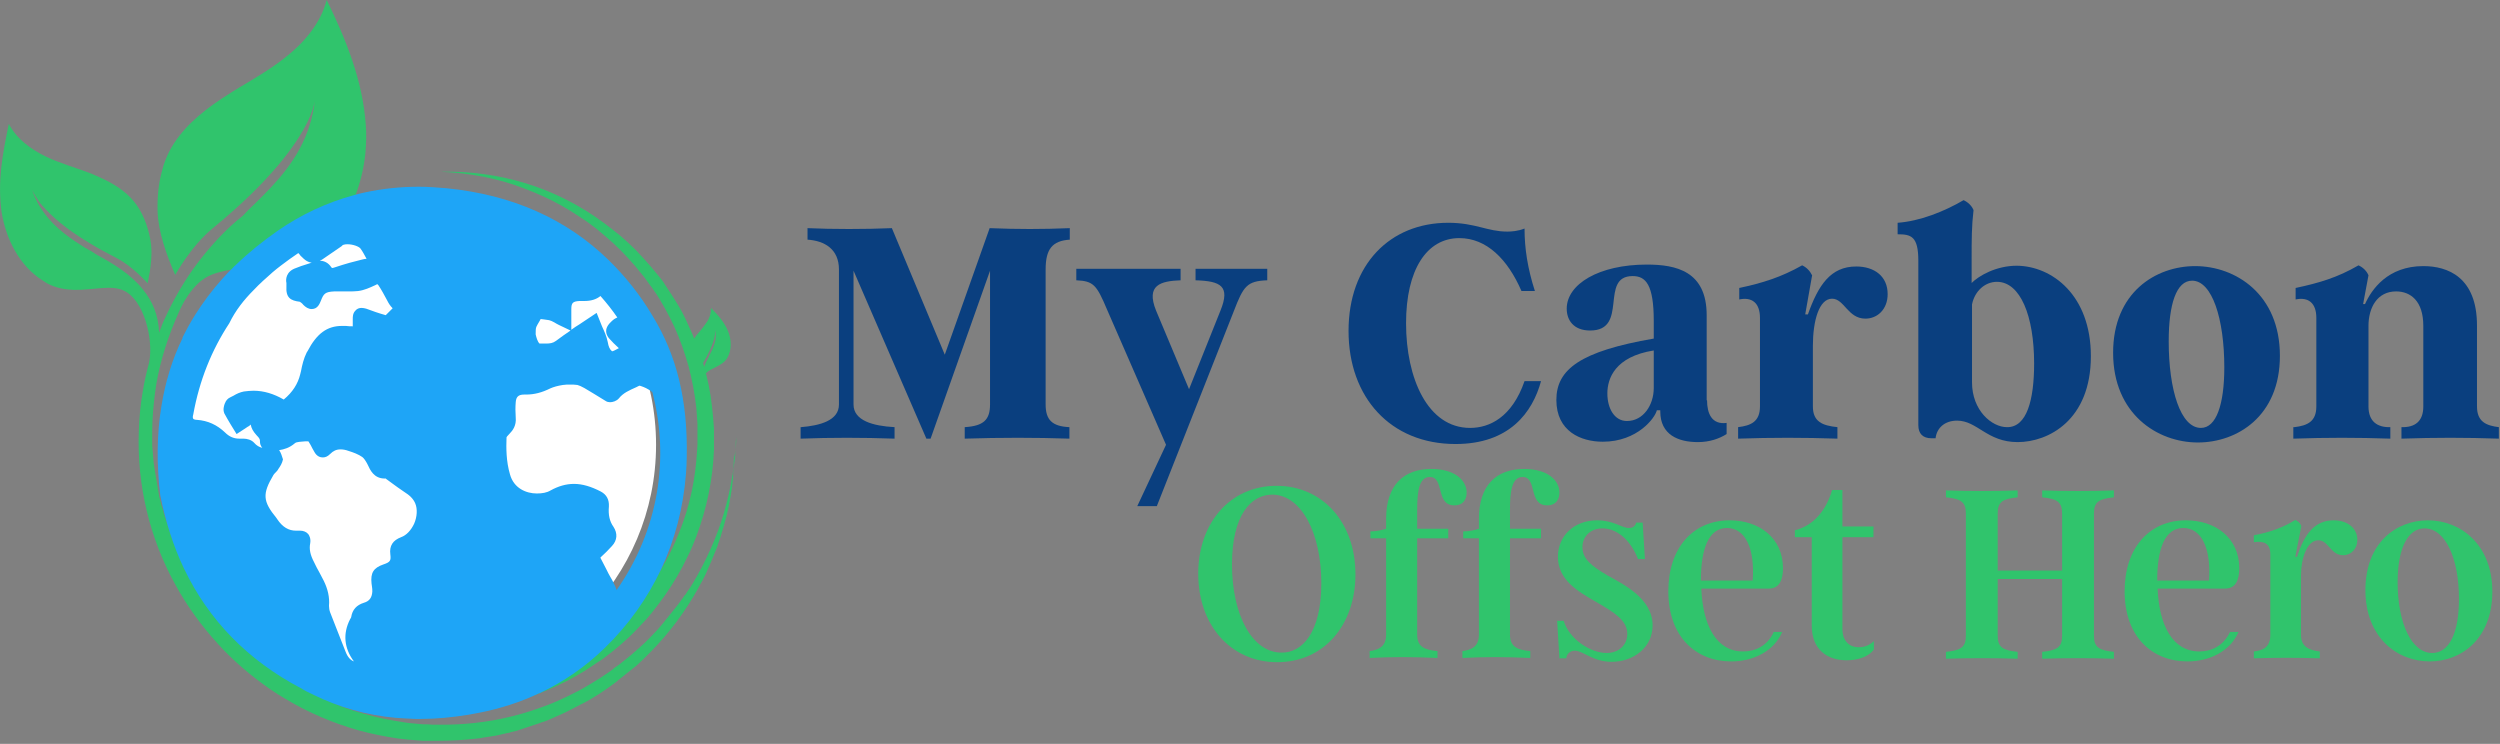 <svg width="652" height="194" viewBox="0 0 652 194" fill="none" xmlns="http://www.w3.org/2000/svg">
<rect x="0" y="0" width="652" height="194" fill="#808080" stroke="none"/>
<g clip-path="url(#clip0_0_7721)">
<path d="M208.9 111.4C213.8 111 218.8 109.7 218.8 105.5V70.3C218.8 65 215.1 62.8 210.6 62.5V59.5C217.1 59.8 225.6 59.8 232.6 59.5L246.4 92.5L258.1 59.5C265.4 59.8 271.8 59.8 279 59.5V62.5C274.4 62.8 272.7 65 272.7 70.3V105.5C272.7 109.5 274.4 111.2 278.9 111.4V114.4C270.2 114.1 260.8 114.1 251.6 114.4V111.4C256.5 111.1 258.2 109.5 258.2 105.5V70.6L242.7 114.4H241.6L222.6 70.6V105.5C222.6 109.7 227.7 111.1 233.3 111.4V114.4C225.1 114.1 216.5 114.1 208.8 114.4V111.4H208.9Z" fill="#0A3F7F"/>
<path d="M311.8 70.1H330.5V73.1C325.2 73.3 324.3 74.6 321.8 81.1L301.7 132H296.6L304.1 116L288.7 80.7C286 74.3 285.2 73.3 280.7 73.1V70.1H307.9V73.1C302.7 73.3 298.8 74.3 301.5 81L310.1 101.5L318.3 81C320.9 74.6 318.4 73.3 311.8 73.1V70.1Z" fill="#0A3F7F"/>
<path d="M351.7 86.3C351.7 69 362.5 58.1 377.7 58.1C384.8 58.1 387.9 60.4 393.1 60.4C394.1 60.4 395.9 60.3 397.6 59.6C397.6 64.8 398.4 70 400.3 75.9H396.8C393.2 67.6 387.7 62.1 380.6 62.1C372.1 62.1 366.7 70.3 366.7 84.3C366.7 98.6 372.3 111.6 383.4 111.6C388.4 111.6 394.3 108.9 397.6 99.4H401.9C399.7 107.5 393.7 115.8 379.6 115.8C362.7 115.8 351.7 103.7 351.7 86.3Z" fill="#0A3F7F"/>
<path d="M445.2 104.4C445.2 107.8 446.4 110.8 450.3 110.3V113.2C448.4 114.4 445.9 115.3 442.8 115.3C437.7 115.3 433 113.4 433 107.3V107H432.1C431.7 108.9 427.1 115.2 418 115.2C412.3 115.2 405.9 112.5 405.9 104.3C405.9 96.3 412.2 91.6 431.3 88.3V83.7C431.3 74.2 429.2 72 425.8 72C417 72 424.9 86.2 414.7 86.2C410.4 86.2 408.6 83.5 408.6 80.5C408.6 74.1 417 69 429.5 69C437.1 69 445.1 70.7 445.1 82.2V104.4H445.2ZM431.3 101.2V91.4C421.2 93 419.2 98.7 419.2 102.6C419.2 106.6 421.1 109.8 424.3 109.8C428.6 109.8 431.3 105.6 431.3 101.2Z" fill="#0A3F7F"/>
<path d="M453.3 111.4C456.6 111 459 110 459 106V82.9C459 79 456.9 77.4 453.6 78.1V75.1C459.7 73.8 464.5 72.3 470 69.2C471.1 69.7 472 70.6 472.6 71.8L470.8 82H471.5C474.2 74.4 477.4 69.5 484.1 69.5C488.9 69.5 492.3 72.1 492.3 76.7C492.3 80.7 489.6 83.1 486.5 83.1C481.9 83.1 481 77.9 477.8 77.9C474.4 77.9 472.8 83.7 472.8 90.2V106C472.8 110 475.3 111 479.2 111.4V114.4C470.5 114.1 461.9 114.1 453.3 114.4V111.4Z" fill="#0A3F7F"/>
<path d="M545.3 92.9C545.3 109.6 534.2 115.3 526.2 115.3C518.2 115.3 515.7 109.7 510.4 109.7C507.2 109.7 505.1 111.6 504.8 114.3H503.7C501.5 114.3 500.3 113.1 500.3 110.9V68C500.3 61.6 498.4 61.1 494.9 61.1V58.1C500.6 57.7 507 55.2 512.1 52.2C513.2 52.7 514.2 53.6 514.7 54.8C514.2 59 514.2 62.4 514.2 68V73.8C516.1 71.9 520.6 69.3 526 69.3C535.2 69.4 545.3 77 545.3 92.9ZM530.5 94.8C530.5 82.4 526.9 73.5 520.8 73.5C517.7 73.5 515 75.9 514.3 79.4V99.7C514.3 107.1 519.5 111.4 523.4 111.4C528.6 111.5 530.5 104.3 530.5 94.8Z" fill="#0A3F7F"/>
<path d="M551.1 92C551.1 76.2 562.3 69.4 572.5 69.4C583 69.4 594.6 76.7 594.6 92.8C594.6 108.6 583.4 115.4 573.2 115.4C562.7 115.4 551.1 108 551.1 92ZM580.1 95.8C580.1 83.1 576.9 73.2 571.7 73.2C567.6 73.2 565.6 79.3 565.6 89C565.6 101.7 568.7 111.6 574 111.6C578 111.6 580.1 105.5 580.1 95.8Z" fill="#0A3F7F"/>
<path d="M598.4 111.4C601.7 111 604.1 110 604.1 106V82.9C604.1 79 602 77.4 598.7 78.1V75.1C604.8 73.8 609.6 72.4 615.1 69.2C616.2 69.7 617.2 70.6 617.7 71.8L616.3 79.3H616.8C618.5 75.5 622.7 69.4 632 69.4C638.4 69.4 646 72.3 646 84.9V106C646 110 648.4 111 651.7 111.4V114.4C643.2 114.1 634.9 114.1 626.3 114.4V111.4C629.7 111.5 632 110 632 106V85C632 78.4 628.6 76 624.9 76C620 76 617.7 80.2 617.7 85V106C617.7 110 620.1 111.5 623.4 111.4V114.4C614.9 114.1 606.6 114.1 598.1 114.4V111.4H598.4Z" fill="#0A3F7F"/>
<path d="M312.5 149.6C312.5 136.3 320.9 126.7 332.9 126.7C344.9 126.7 353.5 136.2 353.5 149.8C353.5 163.1 345.2 172.7 333.1 172.7C321.1 172.7 312.5 163.2 312.5 149.6ZM344.6 152.1C344.6 138.9 339.3 129 331.8 129C326.3 129 321.3 134.3 321.3 147.2C321.3 160.4 326.6 170.2 334.2 170.2C339.6 170.3 344.6 165 344.6 152.1Z" fill="#30C46C"/>
<path d="M382.5 128.5C382.5 130.1 381.7 131.8 379.3 131.8C374.3 131.8 376.8 124.4 372.9 124.4C370.1 124.4 369.6 128.1 369.6 133V137.9H377.7V140.4H369.6V165.5C369.6 168.7 371.5 169.5 374.9 169.8V171.6C368.4 171.3 362.7 171.3 357.2 171.6V169.8C359.5 169.5 361.5 168.7 361.5 165.5V140.4H357.4V138.6C358.8 138.6 360.7 138.2 361.5 137.9V135.3C361.5 126.5 366.1 122.3 373.3 122.3C379.2 122.3 382.5 125.1 382.5 128.5Z" fill="#30C46C"/>
<path d="M406.7 128.5C406.7 130.1 405.9 131.8 403.5 131.8C398.5 131.8 401 124.4 397.1 124.4C394.3 124.4 393.8 128.1 393.8 133V137.9H401.9V140.4H393.8V165.5C393.8 168.7 395.7 169.5 399.1 169.8V171.6C392.6 171.3 386.9 171.3 381.4 171.6V169.8C383.7 169.5 385.7 168.7 385.7 165.5V140.4H381.6V138.6C383 138.6 384.9 138.2 385.7 137.9V135.3C385.7 126.5 390.3 122.3 397.5 122.3C403.4 122.3 406.7 125.1 406.7 128.5Z" fill="#30C46C"/>
<path d="M410.7 169.7C409.3 169.7 408.5 170.8 408.5 171.7H406.7L406.1 161.9H407.8C409.3 166.8 414.9 170.3 419 170.3C422.1 170.3 424.4 168.3 424.4 165.3C424.4 161.8 421 159.7 416.3 157C411.6 154.3 406.3 151.3 406.3 145.2C406.3 139.8 410.5 135.7 416.5 135.7C420.9 135.7 422.9 137.7 424.8 137.7C425.9 137.7 426.5 137.2 426.7 136.3H428.4L429 145.8H427.2C425.2 140.7 421.6 137.8 417.9 137.8C414.9 137.8 412.7 139.8 412.7 142.7C412.7 145.8 415.1 147.6 419.1 150C423.2 152.3 431 156 431 163.1C431 168.8 426.1 172.6 420.3 172.6C415.4 172.6 412.9 169.7 410.7 169.7Z" fill="#30C46C"/>
<path d="M462.6 164.8H464.8C462.7 169.8 457.3 172.5 451.5 172.5C442.3 172.5 435.1 166.1 435.1 154.2C435.1 142.7 441.7 135.7 451.1 135.7C458.7 135.7 465 140.2 465 148.2C465 151.2 464.1 153.5 461.3 153.5H443.7C444.1 163.1 447.6 169.9 454.6 169.9C457.6 169.9 460.9 168.6 462.6 164.8ZM443.6 151.4H457.1C457.7 143.3 455.3 137.7 450.4 137.7C445.6 137.7 443.6 143.1 443.6 151.4Z" fill="#30C46C"/>
<path d="M472.5 163.1V140.1H468.1V138.3C473.3 137 476.4 132.7 477.8 127.8H480.5V137.3H488.6V140.1H480.5V164.1C480.5 166.6 481.8 168.8 484.8 168.8C486.6 168.8 487.9 168 488.7 167.2V169.4C487.4 171.2 484.7 172.2 481.6 172.2C476.6 172.2 472.5 169.5 472.5 163.1Z" fill="#30C46C"/>
<path d="M551.3 129.7C547.5 130.1 546.1 130.8 546.1 133.9V165.8C546.1 168.8 547.4 169.6 551.3 170V171.8C545.2 171.6 538.7 171.6 532.6 171.8V170C536.4 169.6 537.8 168.9 537.8 165.8V151H521V165.8C521 168.8 522.3 169.6 526.2 170V171.8C520.1 171.6 513.6 171.6 507.5 171.8V170C511.3 169.6 512.7 168.9 512.7 165.8V133.9C512.7 130.9 511.4 130.1 507.5 129.7V127.9C513.6 128.1 520.1 128.1 526.2 127.9V129.7C522.4 130.1 521 130.8 521 133.9V148.8H537.8V133.9C537.8 130.9 536.5 130.1 532.6 129.7V127.9C538.7 128.1 545.2 128.1 551.3 127.9V129.7Z" fill="#30C46C"/>
<path d="M581.6 164.8H583.8C581.7 169.8 576.3 172.5 570.5 172.5C561.3 172.5 554.1 166.1 554.1 154.2C554.1 142.7 560.7 135.7 570.1 135.7C577.7 135.7 584 140.2 584 148.2C584 151.2 583.1 153.5 580.3 153.5H562.7C563.1 163.1 566.6 169.9 573.6 169.9C576.6 169.9 579.8 168.6 581.6 164.8ZM562.6 151.4H576.1C576.7 143.3 574.3 137.7 569.4 137.7C564.6 137.7 562.6 143.1 562.6 151.4Z" fill="#30C46C"/>
<path d="M587.9 169.9C590.2 169.6 592.1 168.8 592.1 165.6V144.5C592.1 141.8 590.5 141 587.8 141.4V139.6C592.1 138.8 595.6 137.5 598.6 135.6C599.3 135.9 599.9 136.4 600.2 137.2L598.6 145.2H599.1C601 139.1 603.8 135.7 608.6 135.7C612.3 135.7 614.8 137.8 614.8 140.8C614.8 143.1 613.2 144.8 611.1 144.8C607.8 144.8 607.3 140.9 604.6 140.9C601.6 140.9 600.1 145.8 600.1 150V165.6C600.1 168.8 602.4 169.6 605 169.9V171.7C599.1 171.5 593.3 171.5 587.8 171.7V169.9H587.9Z" fill="#30C46C"/>
<path d="M616.9 153.9C616.9 141.5 625 135.7 633.2 135.7C641.6 135.7 650 141.9 650 154.3C650 166.7 641.8 172.5 633.7 172.5C625.1 172.5 616.9 166.2 616.9 153.9ZM641.3 156.2C641.3 145.7 637.8 137.8 632.3 137.8C628.1 137.8 625.3 142.7 625.3 151.9C625.3 162.4 628.9 170.3 634.3 170.3C638.6 170.3 641.3 165.4 641.3 156.2Z" fill="#30C46C"/>
<path d="M192 114L191.9 115.3V115.9C191.9 116.1 191.9 116.3 191.9 116.5L191.8 117.8C191.8 118.2 191.7 118.6 191.7 119.1C191.6 119.9 191.5 120.8 191.4 121.6C191.4 121.8 191.4 122 191.3 122.2L191.2 122.8L191.1 123.4V123.7L191 124C190.5 127.3 189.7 130.6 188.8 133.8C186.9 140.2 184.1 146.4 180.7 152.1L180 153.2C179.8 153.6 179.5 153.9 179.3 154.2L179 154.7C178.9 154.9 178.8 155.1 178.6 155.2L177.9 156.2L176.8 157.7L176.4 158.2L175.6 159.2L174.8 160.2C174.7 160.4 174.5 160.5 174.4 160.7L174 161.2C173.7 161.5 173.5 161.8 173.2 162.2C172.7 162.8 172.1 163.5 171.6 164.1C170.5 165.3 169.3 166.5 168.1 167.7L167.2 168.5C166.9 168.8 166.6 169.1 166.3 169.3C166 169.6 165.7 169.9 165.4 170.1L164.5 170.9L163.5 171.7L163 172.1L162.5 172.5L161.5 173.3L160.5 174C160.3 174.1 160.2 174.2 160 174.4L159.5 174.8C159.2 175 158.8 175.3 158.5 175.5C157.8 176 157.1 176.4 156.4 176.9C155 177.8 153.6 178.6 152.1 179.5L151 180.1C150.8 180.2 150.6 180.3 150.4 180.4L149.8 180.7C149.1 181.1 148.3 181.4 147.6 181.8C146.1 182.5 144.6 183.2 143 183.8C139.9 185 136.8 186 133.6 186.8C127.2 188.4 120.6 189.1 114 189H112.8L111.6 188.9H111H110.4L109.2 188.8C107.6 188.7 105.9 188.5 104.3 188.2C101 187.7 97.8 187 94.7 186.1C93.1 185.6 91.6 185.2 90 184.6C89.2 184.3 88.5 184 87.7 183.7C87.3 183.6 86.9 183.4 86.6 183.2C86.2 183 85.8 182.9 85.5 182.7L84.4 182.2C84 182 83.7 181.9 83.3 181.7C82.6 181.4 81.8 181 81.1 180.6C80.9 180.5 80.6 180.3 80.4 180.2C80.1 180 79.8 179.9 79.5 179.7C79.3 179.6 79.1 179.5 79 179.4L77.9 178.8L76.8 178.2C65.5 171.5 56 161.8 49.5 150.3C49.1 149.7 48.8 149 48.4 148.3C48.4 148.2 48.4 148.2 48.3 148.1C48.1 147.7 47.9 147.4 47.7 147L47.4 146.4C47.3 146.2 47.2 146 47.1 145.8L46.6 144.7L46.1 143.6L45.9 143L45.7 142.4L45.2 141.3L44.8 140.2L44.6 139.6L44.4 139L44 137.8L43.6 136.6C43.5 136.4 43.5 136.2 43.4 136L43.2 135.4L42.8 134.2L42.5 133C42.5 132.8 42.4 132.6 42.3 132.4L42.1 131.8L41.8 130.6L41.5 129.4L41.4 128.8L41.3 128.2L41.1 127L40.9 125.8L40.8 125.2L40.7 124.6L40.5 123.4L40.3 122.2L40.2 121.6C40.2 121.4 40.2 121.2 40.1 121L40 119.8C40 119.4 39.9 119 39.9 118.6C39.9 118.2 39.8 117.8 39.8 117.4L39.7 116.2C39.7 116 39.7 115.8 39.7 115.6V115V114.4C39.7 114.2 39.7 114 39.7 113.8V112.6C39.7 109.3 40 106 40.4 102.7C40.8 99.4 41.5 96.2 42.4 93C43.3 89.8 44.4 86.7 45.7 83.6C46.4 81.9 47.2 80.1 48.1 78.5C49.3 76.5 51.1 74 53.5 72.5C55.4 71.3 58 70.7 61 70.2C61.4 70.1 61.8 70.1 62.3 70C63.4 69.8 64.6 69.7 65.7 69.6C69 69.2 72.4 68.8 75.7 67.8C76.7 67.5 77.6 67.2 78.6 66.8C80.5 66 82.4 64.9 84 63.5C86.6 61.3 88.7 58.6 90.4 55.7C91.3 54.3 92 52.7 92.6 51.2C94 47.6 94.9 43.8 95.3 39.9C95.5 37.5 95.6 35 95.4 32.6C94.6 21 90.2 10.2 85.2 0C83.6 6.2 79.1 11.4 74 15.3C70.8 17.8 67.3 19.9 63.8 22C61.7 23.2 59.7 24.5 57.7 25.8C52.3 29.4 47.2 33.7 44.2 39.4C43.4 41 42.7 42.7 42.3 44.4C41.3 47.9 41 51.6 41.1 55.2C41.3 60.6 43.4 66.4 45.7 71.7C45.7 71.7 49.8 64.2 55.4 59.6C70.8 47 77.3 37.6 80.1 32C81.5 29.2 81.9 27.3 82.1 26.4C81.8 28.6 81.4 30.6 80.8 32.5C78 41.6 71.9 47.8 66.6 53C65.4 54.1 64.3 55.2 63.3 56.3C61.1 58 59 60 57.1 62C53.8 65.5 50.8 69.3 48.2 73.4C46.4 76.3 44.7 79.3 43.3 82.4C42.6 83.8 42 85.3 41.5 86.8C41.3 82.1 39.8 78.6 37.2 75.4C34 71.4 29.4 68.7 25 66.3C24.3 65.8 23.5 65.3 22.7 64.9C22.6 64.8 22.5 64.7 22.3 64.7C18.7 62.4 14.6 59.8 11.5 55.5C10.7 54.4 9.9 53.2 9.3 51.8C9 51.1 8.6 50.3 8.4 49.5C8.6 50 9.1 51 10 52.3C10.3 52.8 10.7 53.3 11.2 53.8C13.4 56.3 17 59.6 23.2 63.3C25.3 64.6 27.7 65.9 30.4 67.3C34.7 69.5 38.5 73.9 38.5 73.9C39.3 70.1 39.9 66 39.2 62.4C38.5 58.8 37.2 55.3 34.9 52.5C32.6 49.7 29.3 47.7 25.9 46.2C25.3 45.9 24.7 45.7 24.1 45.4C20.1 43.8 15.8 42.7 11.9 40.8C8 38.9 4.3 36.2 2.3 32.3C1.5 36.2 0.7 40.1 0.3 44C-0.1 47.7 -0.1 51.5 0.4 55.2C1.5 62.3 5.1 69.4 11.2 73.2C11.6 73.4 11.9 73.7 12.3 73.9C14.5 75.1 16.9 75.5 19.2 75.6C24.2 75.7 29.1 74.2 32.3 75.8C37.5 78.2 40.1 88.4 38.9 94.5C38.2 97.1 37.6 99.7 37.2 102.3C36.6 105.7 36.3 109.2 36.2 112.6C35.7 126.4 39 140.4 45.8 152.6C48.8 158.1 52.6 163.3 56.9 168C60.9 172.4 65.5 176.3 70.4 179.7C71.7 180.6 73.1 181.5 74.5 182.3C80.5 185.9 86.9 188.6 93.6 190.5C96.9 191.4 100.4 192.1 103.8 192.6C105.5 192.8 107.3 193 109 193.1L110.3 193.2H110.9H111.5H112.8H114.1C117.6 193.2 121.1 193 124.5 192.6C124.9 192.6 125.4 192.5 125.8 192.4C126.2 192.3 126.7 192.3 127.1 192.2L128.4 192C128.6 192 128.8 191.9 129 191.9L129.6 191.8C130 191.7 130.4 191.6 130.9 191.5L132.2 191.2C132.4 191.2 132.6 191.1 132.8 191.1L133.4 190.9L134.7 190.6L135.9 190.2C136.1 190.1 136.3 190.1 136.5 190L137.1 189.8L138.3 189.4L139.5 189C139.7 188.9 139.9 188.9 140.1 188.8L140.7 188.6C141.1 188.4 141.5 188.3 141.9 188.2C142.7 187.9 143.5 187.6 144.3 187.2C145.9 186.5 147.5 185.8 149 185C149.8 184.6 150.5 184.2 151.3 183.8L151.9 183.5C152.1 183.4 152.3 183.3 152.5 183.2L153.6 182.6C155.1 181.7 156.6 180.8 158 179.8C158.7 179.3 159.4 178.8 160.1 178.3C160.5 178 160.8 177.8 161.1 177.5L161.6 177.1C161.8 177 161.9 176.8 162.1 176.7L163.1 175.9L164.1 175.1L164.6 174.7L165.1 174.3L166.1 173.5C166.7 172.9 167.4 172.3 168 171.7C168.3 171.4 168.6 171.1 168.9 170.8L169.8 169.9C174.6 165 178.8 159.4 182.1 153.4C182.3 153 182.5 152.6 182.7 152.3C182.9 152 183.1 151.5 183.3 151.2C183.7 150.4 184.1 149.7 184.4 148.9C185.1 147.3 185.8 145.8 186.4 144.2L186.9 143C187.1 142.6 187.2 142.2 187.3 141.8C187.6 141 187.9 140.2 188.1 139.4C188.6 137.8 189.1 136.1 189.5 134.5C190.3 131.2 190.9 127.8 191.2 124.4V124.1V123.8V123.2L191.3 122.6C191.3 122.4 191.3 122.2 191.3 122C191.3 121.2 191.4 120.3 191.4 119.5C192 117.4 192 115.7 192 114Z" fill="#30C46C"/>
<path d="M6.1 50.1C5.9 49.7 5.9 49.4 5.9 49.4L10.4 48.1L10.5 48.4L6.1 50.1Z" fill="#30C46C"/>
<path d="M8.2 49.3C8.1 49.1 8.1 48.9 8.1 48.9C8.2 49 8.2 49.2 8.2 49.3Z" fill="#30C46C"/>
<path d="M114.9 44.8C122.4 44.6 129.9 45.6 137.1 47.8C144.3 50 151.2 53.5 157.3 58C158.8 59.1 160.3 60.3 161.8 61.5C163.2 62.7 164.6 64 166 65.4C167.3 66.8 168.6 68.2 169.8 69.6L170.3 70.2C170.5 70.4 170.6 70.6 170.8 70.8L171.7 71.9L172.6 73C172.9 73.4 173.2 73.8 173.4 74.2C174.5 75.8 175.5 77.4 176.5 79C177.5 80.6 178.4 82.3 179.2 84.1C180 85.8 180.8 87.6 181.5 89.4C182.2 91.2 182.8 93 183.4 94.8C184.5 98.5 185.3 102.2 185.7 106.1C185.9 108 186.1 109.9 186.2 111.8C186.2 112 186.2 112.3 186.2 112.5V113.2C186.2 113.7 186.2 114.2 186.2 114.6V116V117.4C185.9 125.1 184.3 132.7 181.6 139.9C180.9 141.7 180.2 143.5 179.3 145.2C178.5 146.9 177.6 148.6 176.6 150.3C174.7 153.6 172.4 156.8 170 159.8C168.8 161.3 167.5 162.7 166.1 164.1C164.8 165.5 163.4 166.8 161.9 168.1C160.4 169.4 158.9 170.6 157.4 171.7C157 172 156.6 172.3 156.2 172.5L155 173.3L153.8 174.1C153.6 174.2 153.4 174.4 153.2 174.5L152.6 174.9C146 179 138.8 181.9 131.3 183.7C123.8 185.4 116 185.9 108.3 185.2C106.4 185 104.5 184.8 102.6 184.4C100.7 184.1 98.8 183.6 97 183.1L95.6 182.7C95.1 182.6 94.7 182.4 94.2 182.3C93.7 182.2 93.3 182 92.8 181.9L92.1 181.7L91.4 181.5C89.6 180.9 87.8 180.1 86.1 179.3C79.1 176.1 72.6 171.8 67 166.6C61.4 161.4 56.7 155.2 53.1 148.5C52.2 146.8 51.4 145.1 50.6 143.4C49.8 141.7 49.1 139.9 48.5 138.1C47.9 136.3 47.3 134.5 46.9 132.6L46.7 131.9C46.6 131.7 46.6 131.4 46.5 131.2L46.3 130.5C46.2 130.3 46.2 130 46.2 129.8L45.9 128.4L45.7 127C45.4 125.1 45.2 123.2 45 121.4C44.9 119.5 44.8 117.6 44.8 115.7V114.3V112.9V112.2V111.5L45 110L45.1 108.6L45.2 107.9L45.3 107.2C45.4 106.7 45.4 106.3 45.5 105.8L45.7 104.4C46.9 97 49.4 89.7 52.9 83.2C49.8 90 47.7 97.2 46.9 104.6L46.7 106C46.7 106.5 46.6 106.9 46.6 107.4L46.5 108.1V108.8L46.4 110.2V111.6V112.3V113V114.4V115.8C46.5 117.6 46.6 119.5 46.8 121.3C47 123.1 47.3 125 47.7 126.8C48.1 128.6 48.5 130.4 49 132.2C49.5 134 50.1 135.7 50.7 137.4C51.4 139.1 52.1 140.8 52.8 142.5C53.6 144.2 54.4 145.8 55.3 147.4C57.1 150.6 59.2 153.6 61.5 156.4C62.6 157.8 63.9 159.2 65.1 160.5C66.4 161.8 67.7 163.1 69 164.3C71.7 166.7 74.6 169 77.7 170.9C79.2 171.9 80.8 172.8 82.4 173.7C84 174.6 85.6 175.3 87.3 176.1C89 176.8 90.7 177.5 92.4 178.1C94.1 178.7 95.9 179.2 97.6 179.7C99.4 180.1 101.1 180.5 102.9 180.8C104.7 181.1 106.5 181.3 108.3 181.5C115.5 182.1 122.9 181.6 129.9 180C131.7 179.6 133.4 179.1 135.1 178.5L135.7 178.3C135.9 178.2 136.1 178.2 136.3 178.1L137.6 177.6L138.9 177.1C139.1 177 139.3 176.9 139.5 176.8L140.1 176.5C141.8 175.8 143.4 175 145 174.2C146.6 173.4 148.2 172.5 149.7 171.5L150.3 171.1C150.5 171 150.7 170.9 150.9 170.7L152 170L153.1 169.2C153.5 168.9 153.8 168.7 154.2 168.4C155.7 167.3 157.1 166.2 158.4 165C159.8 163.8 161.1 162.6 162.4 161.3C163.7 160 164.9 158.7 166.1 157.3C167.3 155.9 168.4 154.5 169.4 153L170.2 151.9L171 150.8C171.3 150.4 171.5 150 171.7 149.7C171.9 149.3 172.2 148.9 172.4 148.5C173.3 146.9 174.2 145.4 175 143.7C175.8 142.1 176.5 140.4 177.2 138.7C179.9 132 181.4 124.8 181.8 117.5L181.9 116.1V114.7C181.9 114.2 181.9 113.8 181.9 113.3V112.6C181.9 112.4 181.9 112.1 181.9 111.9C181.9 111.4 181.9 111 181.9 110.5L181.8 109.1C181.8 108.6 181.7 108.2 181.7 107.7C181.7 107.2 181.6 106.8 181.6 106.3C181.2 102.7 180.5 99.1 179.6 95.6C178.6 92.1 177.4 88.6 175.9 85.3C175.1 83.6 174.3 82 173.4 80.4C172.5 78.8 171.6 77.2 170.5 75.7C170.2 75.3 170 74.9 169.7 74.6L168.9 73.5L168.1 72.4C168 72.2 167.8 72 167.7 71.9L167.3 71.4C166.2 70 165 68.6 163.7 67.2C162.5 65.9 161.2 64.6 159.8 63.3C158.5 62.1 157 60.9 155.6 59.7C154.2 58.6 152.7 57.5 151.1 56.5C149.6 55.5 148 54.5 146.4 53.6C143.2 51.8 139.8 50.3 136.3 49C129.8 46.5 122.4 45.1 114.9 44.8Z" fill="#30C46C"/>
<path d="M184.2 97.3C185.2 96 188.5 95.5 189.7 93.3C190.9 91.2 190.8 88.5 189.8 86.2C188.8 83.9 187.2 82.1 185.4 80.3C185.5 81.7 185 83.1 184.2 84.2C183.4 85.4 182.5 86.4 181.6 87.5C180.8 88.6 180 89.8 179.8 91.2C179.6 92.4 179.9 93.5 180.3 94.6C180.7 95.7 181.6 96.7 182.4 97.6C182.4 97.6 182.7 95.8 183.5 94.4C186.8 88.9 186.6 86.3 186.5 85.8C187.1 88.5 186.1 90.6 185.2 92.3C185 92.6 184.9 92.9 184.8 93.2C184 94.6 183.4 96.1 183 97.8C183 97.9 183 98 183 98.1L183.9 97.3C184.1 97.3 184.1 97.3 184.2 97.3Z" fill="#30C46C"/>
<path d="M108 179.1C142.849 179.1 171.1 150.849 171.1 116C171.1 81.151 142.849 52.9 108 52.9C73.151 52.9 44.9 81.151 44.9 116C44.9 150.849 73.151 179.1 108 179.1Z" fill="white"/>
<path d="M170.2 82.4C166.9 76.8 163 72 158.7 67.8C147.7 57.1 133.6 50.8 116.5 49.1C114.1 48.9 111.7 48.7 109.3 48.7C104.4 48.7 99.7 49.2 95.1 50.2C94.2 50.4 93.2 50.6 92.3 50.9C85.3 52.8 78.6 55.9 72.4 60.2C68.4 63 64.8 65.9 61.5 69.1C61.2 69.4 60.9 69.6 60.7 69.9C59.7 70.8 58.8 71.8 57.9 72.8C55.3 75.7 53 78.8 50.9 82.1C49.7 84 48.6 86 47.6 88V88.1V88.2C44.9 93.7 43.1 99.7 42.1 105.9C40.9 113.2 40.8 120.9 41.8 129.2C43.2 136.1 45.2 142.4 47.9 148.1C47.9 148.2 48 148.2 48 148.3C54.4 161.7 64.6 172.2 78.5 179.5C78.7 179.6 78.9 179.7 79 179.8C79.3 180 79.6 180.1 79.9 180.3C81.3 181 82.6 181.6 84.1 182.3C91 185.3 98.4 187.1 106.2 187.4C106.2 187.4 106.3 187.4 106.4 187.4C107.5 187.5 108.5 187.5 109.6 187.5C113.7 187.5 117.9 187.1 122.2 186.4C123.1 186.2 124 186.1 124.9 185.9C130.5 184.8 135.8 183.1 140.6 180.8H140.7C147 177.8 152.7 173.9 157.7 169C163.9 163 168.8 156.1 172.4 148.5C176 140.8 178.2 132.5 178.9 123.6C179 122.2 179.1 120.7 179.1 119.2C179.4 104.4 176.5 92.7 170.2 82.4ZM170.1 102.2C170.1 102.3 170.2 102.4 170.2 102.5C172.4 111.1 172.8 119.8 171.3 128.6C169.7 137.7 166.2 146.2 160.8 153.9C160.6 153.2 160.3 152.6 160 152C159.8 151.5 159.5 151 159.2 150.5L158.7 149.6L158.1 148.4C157.6 147.4 157.1 146.5 156.6 145.5V145.4C156.6 145.4 156.6 145.4 156.7 145.3C157.7 144.4 158.6 143.5 159.6 142.4C161 140.9 161.1 139.1 160 137.4C159 136 158.6 134.3 158.8 132.1C158.9 130.3 158.2 129 156.7 128.2C154.2 126.9 151.9 126.2 149.7 126.2C147.6 126.2 145.6 126.8 143.6 127.9C142.6 128.5 141.4 128.7 140 128.7C137.3 128.7 134 127.4 133 123.7C132 120.3 132 116.9 132.1 114.1C132.1 114 132.3 113.7 132.9 113.1C133.7 112.3 134.7 111 134.5 108.9C134.4 107.5 134.4 106.1 134.5 104.9C134.6 103.5 135.2 102.9 136.7 102.9C136.7 102.9 137 102.9 137.2 102.9C139.3 102.9 141.3 102.4 143.5 101.3C144.4 100.9 145.5 100.6 146.8 100.4C147.4 100.3 148 100.3 148.7 100.3C149.3 100.3 150 100.3 150.6 100.4C151 100.5 151.7 100.8 152.4 101.2C153.2 101.7 154.1 102.2 154.9 102.7C155.9 103.3 157 104 158 104.6C158.3 104.8 158.7 104.9 159.1 104.9C159.8 104.9 160.8 104.6 161.4 103.9C162.5 102.5 164.1 101.8 165.9 101L166.7 100.6C166.8 100.6 167 100.6 167.2 100.7C168.1 101 168.9 101.4 169.7 101.9C169.7 102 169.9 102.1 170.1 102.2ZM66.2 75.6C67.7 74 69.4 72.5 71.1 71C72.5 69.8 74 68.7 75.5 67.6C76.3 67.1 77 66.5 77.8 66C78 66.2 78.2 66.4 78.3 66.6C78.3 66.6 78.3 66.6 78.4 66.7L78.7 67C79.3 67.6 79.9 68.1 80.5 68.3C80.8 68.4 81 68.5 81.3 68.5C80.4 68.8 79.5 69.1 78.5 69.4L77.2 69.9C74.5 70.8 74.5 73 74.7 73.8C74.7 73.9 74.7 74 74.7 74.2C74.7 74.4 74.7 74.5 74.7 74.6C74.5 77.7 75.8 78.4 78.2 78.7C78.4 78.8 78.9 79.2 79.1 79.5C79.7 80.1 80.4 80.6 81.3 80.6C82.9 80.6 83.4 79.1 83.7 78.4C84.4 76.6 84.8 76.1 87.2 76H87.8C88.3 76 88.7 76 89.2 76C89.7 76 90.2 76 90.7 76C91.8 76 92.6 76 93.4 75.9C95 75.7 96.5 75 97.8 74.4C98.2 74.2 98.4 74.1 98.4 74.1C98.4 74.1 98.5 74.2 98.7 74.4C99.5 75.6 100.2 76.9 101 78.4C101.3 79 101.7 79.7 102.4 80.4C101.8 81 101.2 81.6 100.6 82.2C98.8 81.7 97.1 81.1 95.5 80.5C95.1 80.4 94.7 80.3 94.3 80.3C93.7 80.3 93.1 80.5 92.7 81C92 81.7 92 82.6 92 83.2C92 83.9 92 84.6 92 85.1H91.9C91.4 85.1 90.9 85.1 90.2 85C89.9 85 89.5 85 89.2 85C85.3 85 82.6 87 80.2 91.6C80.1 91.7 80.1 91.8 80 91.9C79.2 93.5 78.8 95.2 78.5 96.8L78.3 97.6C77.7 100.1 76.3 102.3 74 104.2C71.4 102.7 68.8 101.9 66.1 101.9C65.3 101.9 64.4 102 63.6 102.1C62.6 102.3 61.7 102.7 60.9 103.2C60.6 103.3 60.4 103.5 60.1 103.6C59.4 103.9 58.9 104.5 58.7 105.1L58.6 105.3C58.4 105.9 58.1 106.8 58.5 107.8C59 108.8 59.6 109.7 60.1 110.6L61.7 113.2L63.7 111.9C64 111.7 64.3 111.5 64.6 111.3C64.8 111.2 65 111.1 65.2 110.9C65.3 110.9 65.3 110.8 65.4 110.7C65.5 111.6 66 112.5 66.9 113.5C67.7 114.3 67.8 114.6 67.8 115C67.8 115.1 67.8 115.1 67.8 115.2C67.8 115.6 67.9 116.2 68.4 116.8C67.6 116.6 66.9 116.2 66.3 115.5C65.6 114.7 64.4 114.4 63.5 114.4C63.4 114.4 63.2 114.4 63.1 114.4C62.9 114.4 62.6 114.4 62.4 114.4C61 114.4 59.8 113.9 58.7 112.8C56.6 110.8 54.2 109.7 51.4 109.5C50.8 109.5 50.4 109.3 50.4 109.2C50.3 109.1 50.2 108.7 50.4 108.1C52 99.2 55.2 91.3 59.8 84.3C61.4 81 63.6 78.2 66.2 75.6ZM94 64.8C94.6 65.6 95.1 66.6 95.6 67.5C95.2 67.5 94.8 67.6 94.4 67.7C92.3 68.2 90.1 68.8 87.4 69.7C87.1 69.8 86.8 69.9 86.6 69.9C86.6 69.9 86.5 69.8 86.4 69.7C85.7 68.6 84.6 68 83.4 68C83.6 67.9 83.8 67.8 84 67.7L89.1 64.2C89.2 64.1 89.3 64 89.4 63.9C89.5 63.9 89.8 63.7 90.6 63.7C92.1 63.7 93.6 64.3 94 64.8ZM152.4 78.5C154.1 78.5 155.5 78.1 156.6 77.2C158.2 79 159.7 80.9 161 82.8C160.5 83 160 83.3 159.5 83.8C159.4 83.9 159.3 84 159.3 84C157.3 85.9 158.2 87.5 158.9 88.3C159.6 89.1 160.4 89.9 161.4 90.8C160.8 91.1 160.3 91.4 159.8 91.6C159.7 91.6 159.7 91.6 159.6 91.6C159 91.1 158.7 90.4 158.5 89.2C158.2 87.7 157.6 86.4 157 85.1C156.8 84.6 156.6 84.1 156.4 83.6L155.6 81.6L153.8 82.8C152.9 83.4 152 84 151.1 84.6C150.4 85 149.7 85.5 149 86V82.7C149 82.3 149 81.9 149 81.4C149 81.1 149 80.9 149 80.6C149 79 149.4 78.6 151.1 78.5C151.2 78.5 151.4 78.5 151.6 78.5H151.7C151.9 78.5 152.1 78.5 152.4 78.5ZM72.8 117.4C74.1 117.2 75.5 116.8 76.9 115.6C77.3 115.2 78.6 115.2 79.6 115.1C79.9 115.1 80.1 115.1 80.4 115.1C80.4 115.1 80.4 115.1 80.5 115.2C80.9 115.8 81.2 116.4 81.5 117L81.9 117.7C82.6 119.1 83.6 119.3 84.2 119.3C84.9 119.3 85.5 119 86.1 118.4C86.9 117.6 87.7 117.2 88.8 117.2C89.4 117.2 90.1 117.3 90.9 117.6C92.2 118 93.5 118.5 94.5 119.2C94.9 119.5 95.4 120.2 95.9 121.2C96.5 122.5 97.5 124.8 100.3 124.8C100.4 124.8 100.5 124.8 100.6 124.8C100.6 124.8 100.7 124.8 100.7 124.9C101.2 125.3 101.7 125.6 102.2 126C103.2 126.7 104.2 127.5 105.3 128.2C106.9 129.2 107.8 130.1 108.3 131.3C108.9 132.7 108.8 134.8 108 136.6C107.2 138.3 106 139.6 104.6 140.1C102.5 140.9 101.5 142.3 101.8 144.6C102 146.2 101.8 146.6 100 147.2C97.4 148.1 96.6 149.4 96.9 152.2L97 152.9C97.1 153.4 97.1 153.9 97.1 154.3C97 155.9 96.3 156.8 94.9 157.2C93 157.8 91.9 159 91.6 160.9C91.6 161 91.5 161.2 91.3 161.5C89.4 165.2 89.7 169 92.3 172.5C91.5 172.2 90.7 171.5 90.1 169.9C89.4 168 88.6 166.2 87.9 164.3C87.3 162.8 86.7 161.2 86.1 159.7C85.9 159.2 85.8 158.5 85.8 158C86 155.8 85.5 153.6 84.4 151.4C84 150.7 83.7 150 83.3 149.3C82.8 148.4 82.3 147.5 81.9 146.6C80.9 144.7 80.6 143.2 80.9 141.7C81.1 140.5 80.7 139.7 80.4 139.3C79.9 138.7 79.1 138.4 78.3 138.4C78.2 138.4 78 138.4 77.9 138.4C77.6 138.4 77.4 138.4 77.2 138.4C75.3 138.4 73.7 137.5 72.3 135.4C72.2 135.3 72.2 135.2 72.1 135.1C68.5 130.7 68.4 128.8 71.3 123.9C71.4 123.7 71.6 123.5 71.8 123.3C72.1 123 72.4 122.7 72.6 122.3C73.1 121.6 73.6 120.8 73.8 119.8C73.5 118.9 73.3 118.1 72.8 117.4ZM139.9 85.2C140.1 84.8 140.3 84.4 140.5 84.1C140.7 83.8 140.9 83.4 141 83.2C141.4 83.2 142.3 83.4 143.2 83.5C143.6 83.6 144.1 83.8 144.6 84.1C144.8 84.2 144.9 84.3 145.1 84.4C145.5 84.6 146 84.9 146.5 85.1L148.8 86.2C147.5 87.1 146.3 87.9 145 88.9C144.2 89.5 143.4 89.6 142.4 89.6C142.1 89.6 141.8 89.6 141.5 89.6C141.2 89.6 141 89.6 140.7 89.6C140.2 89.1 139.9 88.1 139.7 87.2C139.7 86.3 139.7 85.6 139.9 85.2Z" fill="#1EA5F7"/>
</g>
<defs>
<clipPath id="clip0_0_7721">
<rect width="651.8" height="193.1" fill="white"/>
</clipPath>
</defs>
</svg>
